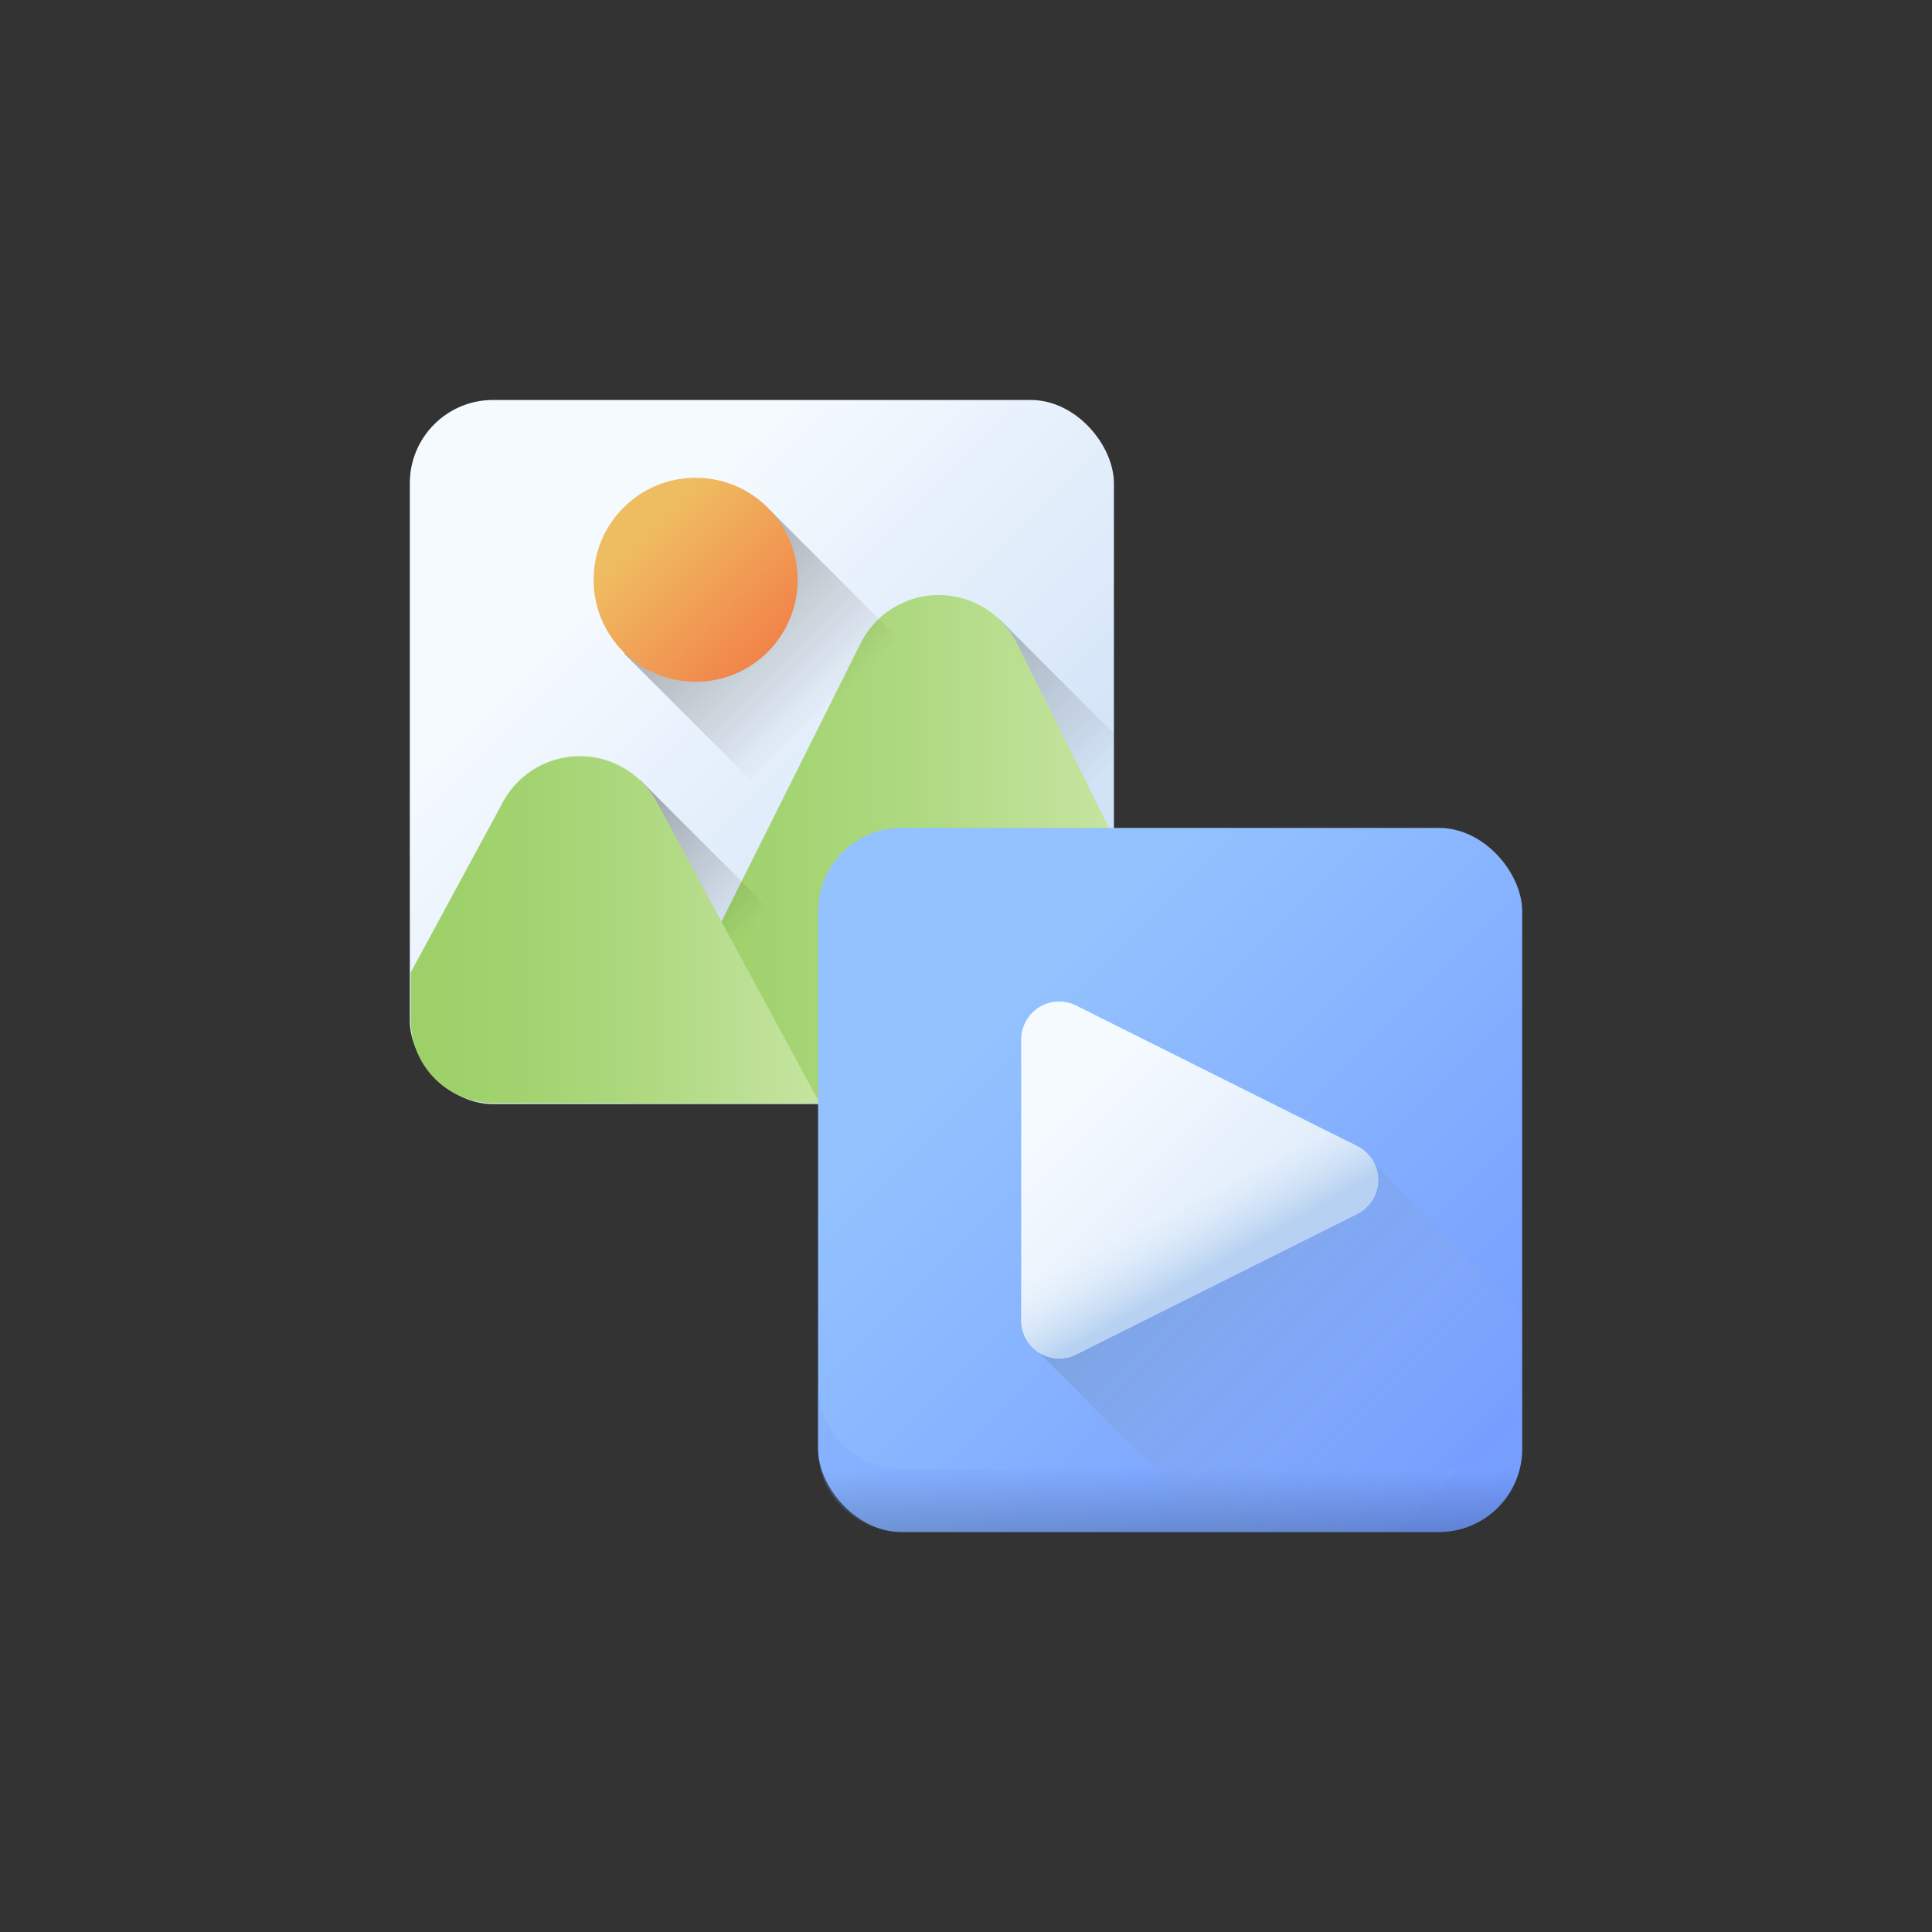 <svg xmlns="http://www.w3.org/2000/svg" xmlns:xlink="http://www.w3.org/1999/xlink" viewBox="0 0 512 512"><rect x="0" y="0" width="512" height="512" fill="#333333" stroke="none"/><defs><style>.cls-1{fill:url(#linear-gradient);}.cls-2,.cls-4,.cls-6{opacity:0.5;}.cls-2{fill:url(#linear-gradient-2);}.cls-3{fill:url(#linear-gradient-3);}.cls-4{fill:url(#linear-gradient-4);}.cls-5{fill:url(#linear-gradient-5);}.cls-6{fill:url(#linear-gradient-6);}.cls-7{fill:url(#linear-gradient-7);}.cls-8{fill:url(#linear-gradient-8);}.cls-12,.cls-9{opacity:0.3;}.cls-9{fill:url(#linear-gradient-9);}.cls-10{fill:url(#linear-gradient-10);}.cls-11{fill:url(#linear-gradient-11);}.cls-13{fill:url(#linear-gradient-12);}</style><linearGradient id="linear-gradient" x1="158.483" y1="155.876" x2="326.084" y2="323.477" gradientUnits="userSpaceOnUse"><stop offset="0" stop-color="#f5faff"/><stop offset="1" stop-color="#b6d1f1"/></linearGradient><linearGradient id="linear-gradient-2" x1="276.401" y1="222.487" x2="207.367" y2="153.453" gradientUnits="userSpaceOnUse"><stop offset="0" stop-opacity="0"/><stop offset="1"/></linearGradient><linearGradient id="linear-gradient-3" x1="167.143" y1="225.023" x2="294.954" y2="225.023" gradientUnits="userSpaceOnUse"><stop offset="0" stop-color="#9cd068"/><stop offset="0.24" stop-color="#a1d26e"/><stop offset="0.571" stop-color="#aed980"/><stop offset="0.952" stop-color="#c3e39d"/><stop offset="1" stop-color="#c6e5a1"/></linearGradient><linearGradient id="linear-gradient-4" x1="180.872" y1="264.476" x2="130.628" y2="215.254" xlink:href="#linear-gradient-2"/><linearGradient id="linear-gradient-5" x1="108.853" y1="246.374" x2="217.233" y2="246.374" xlink:href="#linear-gradient-3"/><linearGradient id="linear-gradient-6" x1="-5852.13" y1="-32.983" x2="-5852.13" y2="-140.164" gradientTransform="translate(2649.505 213.61) scale(0.415 0.781)" xlink:href="#linear-gradient-2"/><linearGradient id="linear-gradient-7" x1="170.827" y1="140.127" x2="209.064" y2="178.365" gradientUnits="userSpaceOnUse"><stop offset="0" stop-color="#efbd61"/><stop offset="1" stop-color="#f27a46"/></linearGradient><linearGradient id="linear-gradient-8" x1="266.678" y1="269.285" x2="434.279" y2="436.886" gradientUnits="userSpaceOnUse"><stop offset="0" stop-color="#93c2ff"/><stop offset="1" stop-color="#6a8fff"/></linearGradient><linearGradient id="linear-gradient-9" x1="261.516" y1="275.124" x2="384.177" y2="397.785" gradientUnits="userSpaceOnUse"><stop offset="0"/><stop offset="1" stop-color="#d7e7f8" stop-opacity="0"/></linearGradient><linearGradient id="linear-gradient-10" x1="281.792" y1="295.183" x2="406.15" y2="419.54" xlink:href="#linear-gradient"/><linearGradient id="linear-gradient-11" x1="307.79" y1="313.668" x2="320.86" y2="336.439" gradientUnits="userSpaceOnUse"><stop offset="0" stop-color="#f5faff" stop-opacity="0"/><stop offset="1" stop-color="#b6d1f1"/></linearGradient><linearGradient id="linear-gradient-12" x1="310.097" y1="389.466" x2="310.097" y2="418.366" gradientUnits="userSpaceOnUse"><stop offset="0" stop-color="#7ba4ff"/><stop offset="1"/></linearGradient></defs><g id="Layer_2" data-name="Layer 2"><rect class="cls-1" x="108.607" y="106" width="186.591" height="186.591" rx="22.043"/><path class="cls-2" d="M294.951,194.18v76.177a21.826,21.826,0,0,1-2.6,10.364l-2.288,2.288-72.131-72.13,46.853-46.862Z"/><path class="cls-3" d="M294.954,221.415v48.951a21.983,21.983,0,0,1-21.983,21.983H167.143L228.065,170.5a23.162,23.162,0,0,1,41.434,0Z"/><polygon class="cls-4" points="241.693 278.751 228.095 292.348 161.575 292.348 122.7 253.473 169.562 206.62 241.693 278.751"/><path class="cls-5" d="M217.233,292.349h-86.4a21.983,21.983,0,0,1-21.983-21.983V257.714L133.3,212.536a23.162,23.162,0,0,1,40.741,0Z"/><rect class="cls-6" x="193.522" y="139.093" width="54.219" height="102.012" transform="translate(-69.799 211.689) rotate(-45)"/><circle class="cls-7" cx="184.346" cy="153.646" r="27.038"/><rect class="cls-8" x="216.802" y="219.409" width="186.591" height="186.591" rx="22.043"/><path class="cls-9" d="M403.4,347.47v36.49A22.045,22.045,0,0,1,381.347,406h-58.49l-47.59-47.59a9.983,9.983,0,0,0,9.92.52l74.46-37.23a10.072,10.072,0,0,0,4.55-13.43Z"/><path class="cls-10" d="M270.63,349.933V275.476a10.06,10.06,0,0,1,14.56-9l74.456,37.228a10.061,10.061,0,0,1,0,18L285.19,358.931A10.06,10.06,0,0,1,270.63,349.933Z"/><path class="cls-11" d="M359.647,321.7l-74.46,37.23a10.059,10.059,0,0,1-14.56-9v-8.35l79.02-39.51a12.924,12.924,0,0,0,2.86-1.93l7.14,3.57A10.058,10.058,0,0,1,359.647,321.7Z"/><g class="cls-12"><path class="cls-13" d="M403.4,367.24v16.72A22.045,22.045,0,0,1,381.347,406h-142.5a22.045,22.045,0,0,1-22.05-22.04V367.24a22.047,22.047,0,0,0,22.05,22.05h142.5A22.047,22.047,0,0,0,403.4,367.24Z"/></g></g></svg>